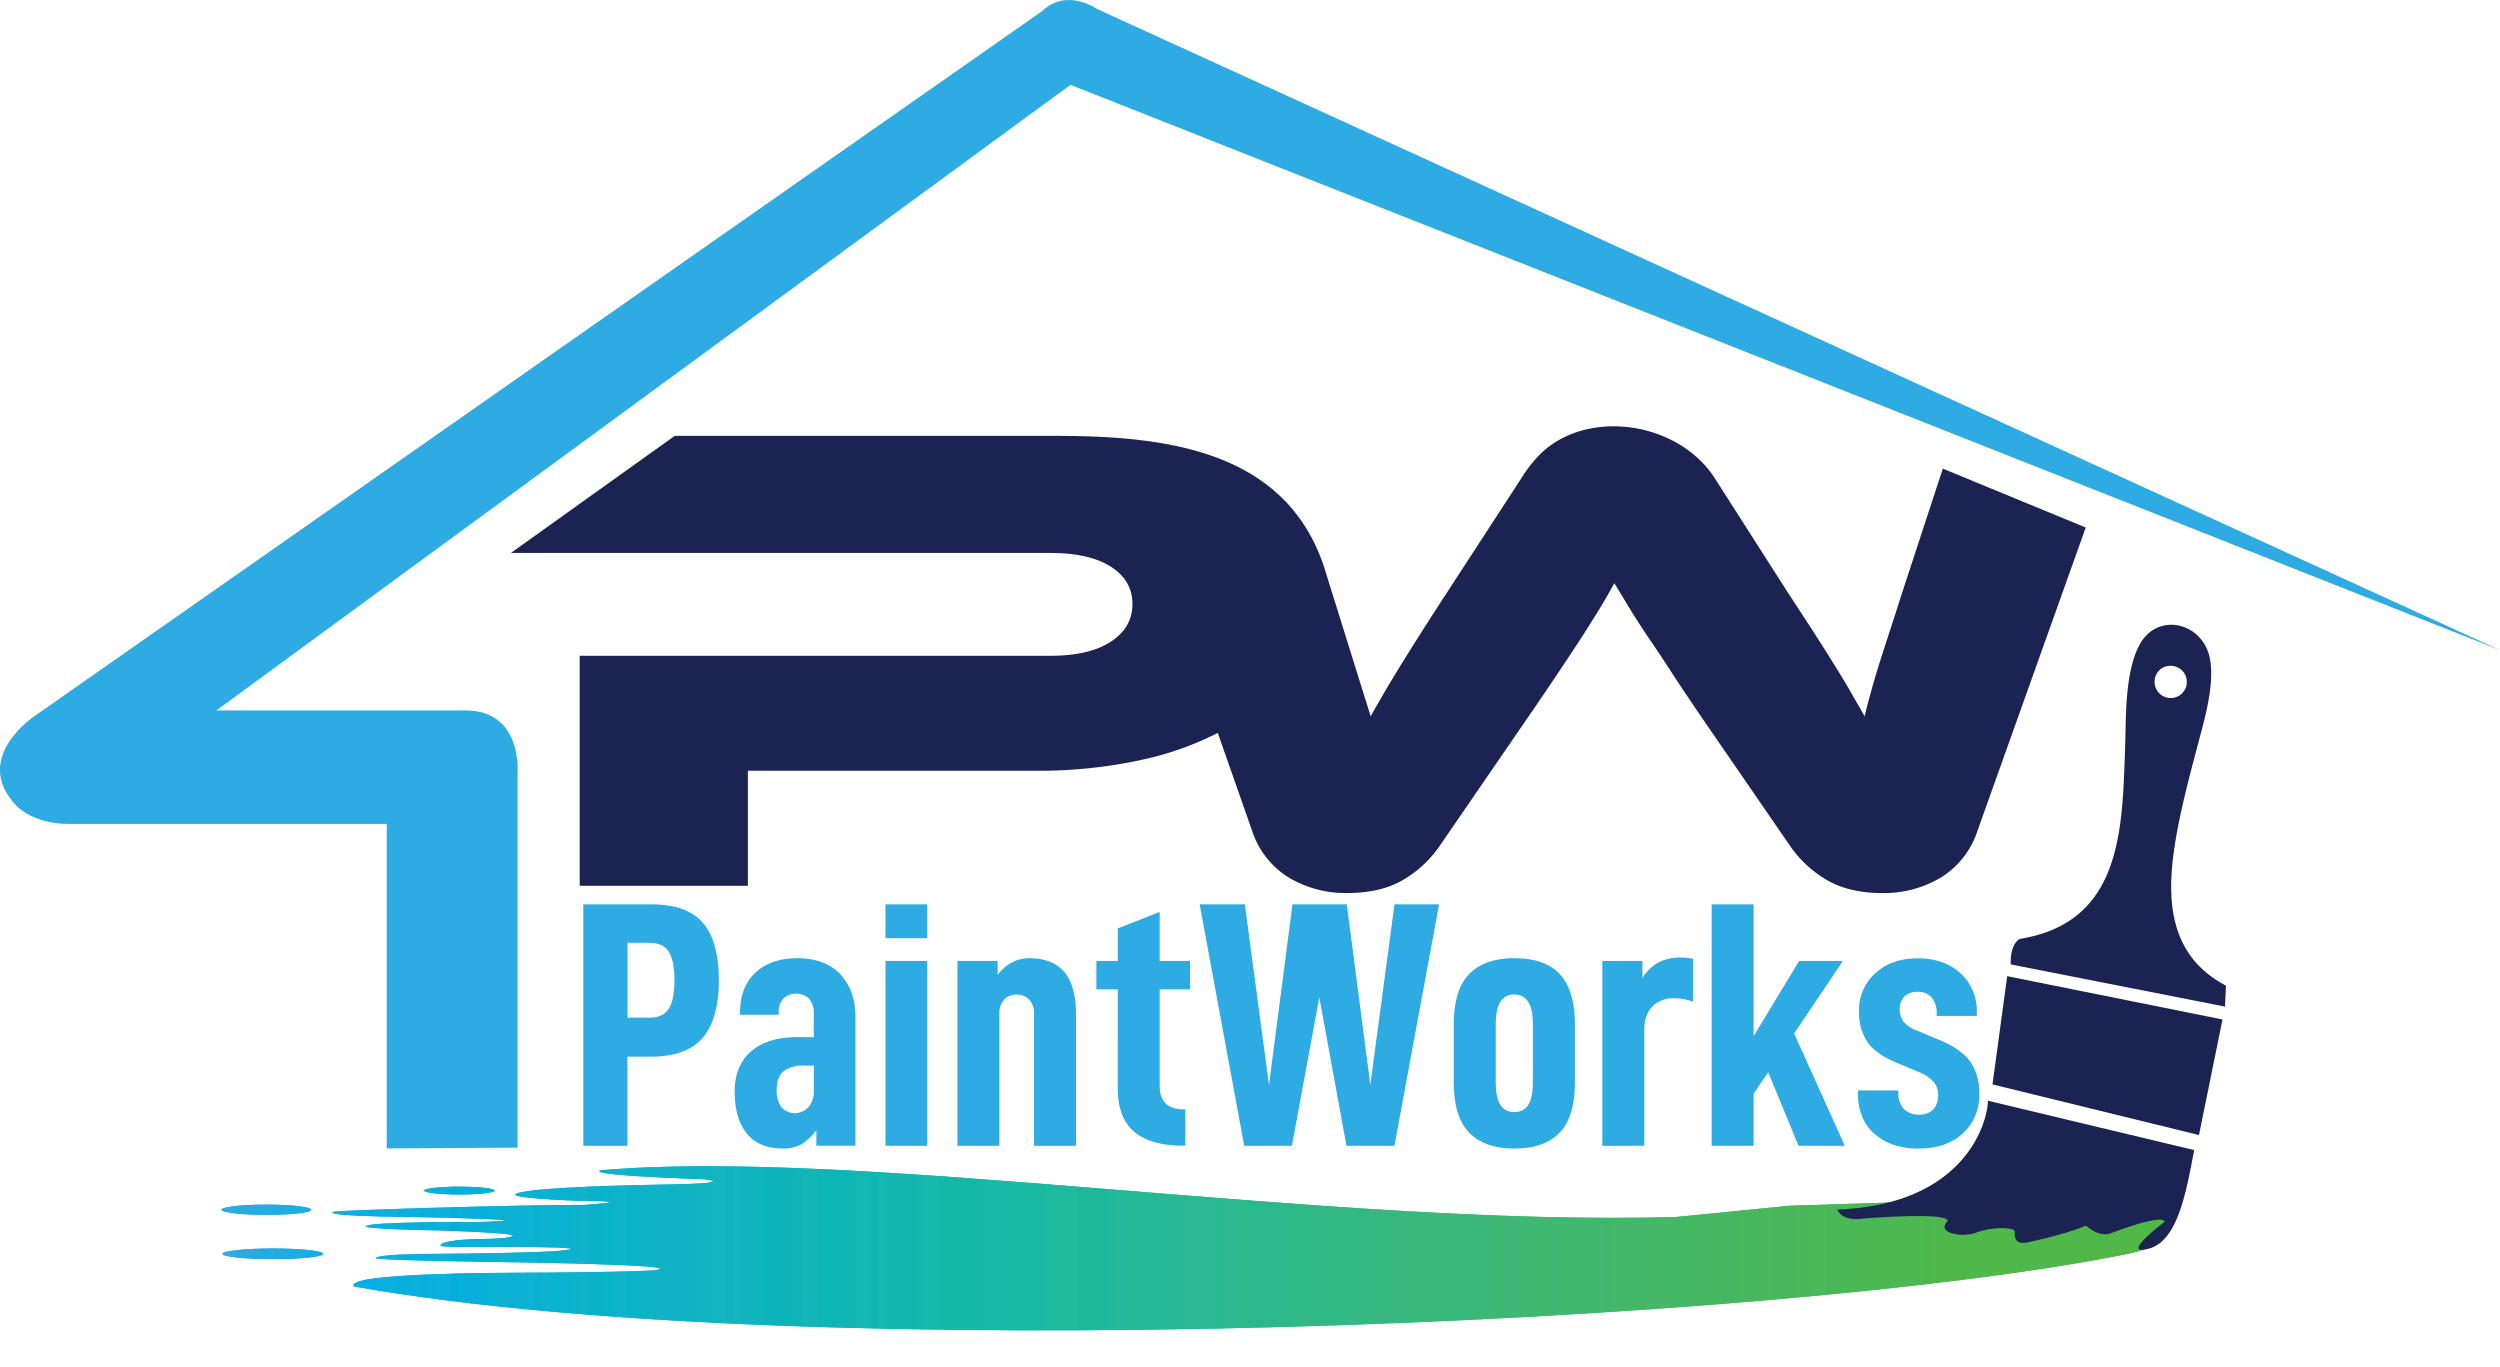 <svg id="Layer_1" data-name="Layer 1" xmlns="http://www.w3.org/2000/svg" xmlns:xlink="http://www.w3.org/1999/xlink" viewBox="0 0 729.36 398.77"><defs><style>.cls-1{fill:none;clip-rule:evenodd;}.cls-2{clip-path:url(#clip-path);}.cls-167,.cls-3{fill:#2dabe2;}.cls-4{fill:#29abe2;}.cls-5{fill:#28abe2;}.cls-6{fill:#25abe2;}.cls-7{fill:#24ace3;}.cls-8{fill:#20abe3;}.cls-9{fill:#1cade4;}.cls-10{fill:#17ade4;}.cls-11{fill:#15ade4;}.cls-12{fill:#0caee5;}.cls-13{fill:#06afe2;}.cls-14{fill:#09afe1;}.cls-15{fill:#0dafdf;}.cls-16{fill:#05afde;}.cls-17{fill:#08afdd;}.cls-18{fill:#0aafdc;}.cls-19{fill:#07b0dc;}.cls-20{fill:#09b0db;}.cls-21{fill:#0cb0da;}.cls-22{fill:#01b0da;}.cls-23{fill:#05b0d9;}.cls-24{fill:#06b0d8;}.cls-25{fill:#05b1d7;}.cls-26{fill:#08b1d6;}.cls-27{fill:#0cb1d4;}.cls-28{fill:#0ab1d4;}.cls-29{fill:#0db1d3;}.cls-30{fill:#09b1d1;}.cls-31{fill:#0eb2d1;}.cls-32{fill:#08b2d0;}.cls-33{fill:#0bb2cf;}.cls-34{fill:#0eb2cd;}.cls-35{fill:#10b2cc;}.cls-36{fill:#08b2cb;}.cls-37{fill:#0ab2cb;}.cls-38{fill:#0eb3cb;}.cls-39{fill:#10b3ca;}.cls-40{fill:#09b3c9;}.cls-41{fill:#0cb3c8;}.cls-42{fill:#0fb3c6;}.cls-43{fill:#10b3c6;}.cls-44{fill:#10b3c3;}.cls-45{fill:#11b3c3;}.cls-46{fill:#11b4c2;}.cls-47{fill:#14b4c0;}.cls-48{fill:#10b3bf;}.cls-49{fill:#13b5bf;}.cls-50{fill:#0eb4be;}.cls-51{fill:#10b4bc;}.cls-52{fill:#10b5bb;}.cls-53{fill:#0ab4ba;}.cls-54{fill:#0cb4b9;}.cls-55{fill:#0eb4b8;}.cls-56{fill:#13b5b7;}.cls-57{fill:#14b5b6;}.cls-58{fill:#0cb6b5;}.cls-59{fill:#0db6b5;}.cls-60{fill:#11b5b2;}.cls-61{fill:#13b7b3;}.cls-62{fill:#14b7b1;}.cls-63{fill:#0eb7b1;}.cls-64{fill:#15b7b1;}.cls-65{fill:#10b6af;}.cls-66{fill:#12b6af;}.cls-67{fill:#13b6ad;}.cls-68{fill:#14b6ad;}.cls-69{fill:#17b8ac;}.cls-70{fill:#13b8aa;}.cls-71{fill:#14b7aa;}.cls-72{fill:#15b7a8;}.cls-73{fill:#16b7a8;}.cls-74{fill:#17b7a7;}.cls-75{fill:#18b9a6;}.cls-76{fill:#19b9a5;}.cls-77{fill:#1ab9a4;}.cls-78{fill:#1cb9a2;}.cls-79{fill:#18b9a0;}.cls-80{fill:#1db9a0;}.cls-81{fill:#1eb99f;}.cls-82{fill:#1fb99e;}.cls-83{fill:#1fb99d;}.cls-84{fill:#1cb89c;}.cls-85{fill:#1db89b;}.cls-86{fill:#1eb89a;}.cls-87{fill:#23b899;}.cls-88{fill:#24b898;}.cls-89{fill:#25b897;}.cls-90{fill:#25b896;}.cls-91{fill:#26b894;}.cls-92{fill:#27b893;}.cls-93{fill:#28b892;}.cls-94{fill:#29b890;}.cls-95{fill:#26b88f;}.cls-96{fill:#29b88f;}.cls-97{fill:#2ab88e;}.cls-98{fill:#2ab88d;}.cls-99{fill:#2bb88b;}.cls-100{fill:#2cb88a;}.cls-101{fill:#2cb889;}.cls-102{fill:#2db888;}.cls-103{fill:#30b887;}.cls-104{fill:#31b886;}.cls-105{fill:#31b885;}.cls-106{fill:#32b882;}.cls-107{fill:#33b881;}.cls-108{fill:#35b881;}.cls-109{fill:#35b880;}.cls-110{fill:#36b87f;}.cls-111{fill:#36b87e;}.cls-112{fill:#37b87d;}.cls-113{fill:#37b87c;}.cls-114{fill:#3ab87b;}.cls-115{fill:#3ab87a;}.cls-116{fill:#3ab879;}.cls-117{fill:#3bb878;}.cls-118{fill:#3bb877;}.cls-119{fill:#3db876;}.cls-120{fill:#3eb875;}.cls-121{fill:#3eb873;}.cls-122{fill:#3fb872;}.cls-123{fill:#3fb871;}.cls-124{fill:#3fb870;}.cls-125{fill:#40b86e;}.cls-126{fill:#40b86d;}.cls-127{fill:#41b76b;}.cls-128{fill:#43b86b;}.cls-129{fill:#43b86a;}.cls-130{fill:#43b869;}.cls-131{fill:#44b867;}.cls-132{fill:#44b866;}.cls-133{fill:#42b765;}.cls-134{fill:#44b865;}.cls-135{fill:#45b763;}.cls-136{fill:#45b762;}.cls-137{fill:#45b761;}.cls-138{fill:#45b760;}.cls-139{fill:#45b75f;}.cls-140{fill:#48b85e;}.cls-141{fill:#48b85d;}.cls-142{fill:#48b75c;}.cls-143{fill:#48b75b;}.cls-144{fill:#49b75a;}.cls-145{fill:#4ab85a;}.cls-146{fill:#4bb859;}.cls-147{fill:#49b758;}.cls-148{fill:#4bb857;}.cls-149{fill:#4bb856;}.cls-150{fill:#4bb855;}.cls-151{fill:#4cb854;}.cls-152{fill:#4cb853;}.cls-153{fill:#4cb852;}.cls-154{fill:#4cb851;}.cls-155{fill:#4cb850;}.cls-156{fill:#4db74e;}.cls-157{fill:#4eb84d;}.cls-158{fill:#4fb84c;}.cls-159{fill:#4fb84b;}.cls-160{fill:#4fb84a;}.cls-161{fill:#4fb849;}.cls-162{fill:#4fb848;}.cls-163{fill:#51b848;}.cls-164{fill:#52b848;}.cls-165,.cls-166{fill:#1a2352;}.cls-165,.cls-167{fill-rule:evenodd;}</style><clipPath id="clip-path" transform="translate(-36.28 -107.57)"><path class="cls-1" d="M525.24,462.62C424.71,465.51,286.05,442.39,211.52,449c0,0-6.23,1.37,30.4,2.63,0,0,10.61,1.23-13.11,1.55,0,0-42.64.62-42.18,3.05,0,0,.6,1,18.32,1.66,0,0,19.37,0,1.85,1.2-17.86-.08-73,1.6-73.07,2,0,0-5.52,1.23,22.15,1.52,0,0,45.15.83,19.8,1.48,0,0-32.49-.2-32.72,1.29,0,0-.11.8,21.89,1.17,0,0,25.24.77,20.52,1.8,0,0-.26.63-11.43.75,0,0-9.58.37-9.12,1.94,0,0,.34.43,10.83.31,0,0,36.07-.2,25.12,1,0,0-4.48.83-41,1.06,0,0-13.71.09-13.83,1.26,0,0-1.74.51,35.7,1.09,0,0,57,.74,45.75,2.37,0,0-5.32.63-42.41.77,0,0-49.07,0-45.38,4,132.51,23.52,415.2,11.2,517.54-9.55,14.17-2.85,13.69-10.14,12.66-17.63l-111.54,3.63ZM115.87,471.8c8.11,0,14.69.71,14.69,1.57s-6.58,1.54-14.69,1.54-14.69-.68-14.69-1.54,6.6-1.57,14.69-1.57ZM114,459c7.23,0,13.09.69,13.09,1.52S121.18,462,114,462s-13.11-.66-13.11-1.49S106.69,459,114,459Zm56.33-5.23c5.66,0,10.26.52,10.26,1.15s-4.6,1.14-10.26,1.14S160,455.54,160,454.91s4.6-1.15,10.29-1.15Z"/></clipPath></defs><g class="cls-2"><rect class="cls-3" x="64.56" y="334.82" width="2.23" height="63.96"/><rect class="cls-3" x="64.56" y="334.82" width="4.46" height="63.96"/><rect class="cls-3" x="66.79" y="334.82" width="4.46" height="63.96"/><rect class="cls-4" x="69.02" y="334.82" width="4.46" height="63.96"/><rect class="cls-4" x="71.25" y="334.82" width="4.46" height="63.96"/><rect class="cls-5" x="73.48" y="334.82" width="4.46" height="63.96"/><rect class="cls-6" x="75.71" y="334.82" width="4.46" height="63.96"/><rect class="cls-7" x="77.94" y="334.82" width="4.46" height="63.96"/><rect class="cls-8" x="80.16" y="334.82" width="4.46" height="63.96"/><rect class="cls-8" x="82.39" y="334.82" width="4.46" height="63.96"/><rect class="cls-9" x="84.62" y="334.82" width="4.46" height="63.96"/><rect class="cls-9" x="86.85" y="334.82" width="4.46" height="63.96"/><rect class="cls-10" x="89.08" y="334.82" width="4.46" height="63.96"/><rect class="cls-11" x="91.31" y="334.82" width="4.46" height="63.96"/><rect class="cls-11" x="93.54" y="334.82" width="4.46" height="63.96"/><rect class="cls-12" x="95.77" y="334.82" width="4.46" height="63.96"/><rect class="cls-12" x="98" y="334.82" width="4.46" height="63.96"/><rect class="cls-12" x="100.23" y="334.82" width="4.46" height="63.96"/><rect class="cls-12" x="102.46" y="334.82" width="4.46" height="63.96"/><rect class="cls-13" x="104.68" y="334.82" width="4.46" height="63.96"/><rect class="cls-13" x="106.91" y="334.82" width="4.46" height="63.96"/><rect class="cls-14" x="109.14" y="334.82" width="4.46" height="63.96"/><rect class="cls-15" x="111.37" y="334.82" width="4.43" height="63.96"/><rect class="cls-15" x="113.6" y="334.82" width="4.43" height="63.96"/><rect class="cls-16" x="115.8" y="334.82" width="4.46" height="63.96"/><rect class="cls-17" x="118.03" y="334.82" width="4.46" height="63.96"/><rect class="cls-18" x="120.26" y="334.82" width="4.46" height="63.96"/><rect class="cls-19" x="122.49" y="334.82" width="4.46" height="63.96"/><rect class="cls-20" x="124.72" y="334.82" width="4.46" height="63.96"/><rect class="cls-21" x="126.95" y="334.82" width="4.46" height="63.96"/><rect class="cls-21" x="129.18" y="334.82" width="4.46" height="63.96"/><rect class="cls-22" x="131.4" y="334.82" width="4.46" height="63.96"/><rect class="cls-23" x="133.63" y="334.82" width="4.46" height="63.96"/><rect class="cls-24" x="135.86" y="334.82" width="4.46" height="63.96"/><rect class="cls-24" x="138.09" y="334.82" width="4.46" height="63.96"/><rect class="cls-25" x="140.32" y="334.82" width="4.46" height="63.96"/><rect class="cls-26" x="142.55" y="334.82" width="4.46" height="63.96"/><rect class="cls-27" x="144.78" y="334.82" width="4.46" height="63.96"/><rect class="cls-27" x="147.01" y="334.82" width="4.46" height="63.96"/><rect class="cls-28" x="149.24" y="334.82" width="4.46" height="63.96"/><rect class="cls-29" x="151.47" y="334.82" width="4.46" height="63.96"/><rect class="cls-29" x="153.69" y="334.82" width="4.46" height="63.96"/><rect class="cls-30" x="155.92" y="334.82" width="4.46" height="63.96"/><rect class="cls-31" x="158.15" y="334.82" width="4.46" height="63.96"/><rect class="cls-32" x="160.38" y="334.82" width="4.46" height="63.96"/><rect class="cls-32" x="162.61" y="334.82" width="4.46" height="63.96"/><rect class="cls-33" x="164.84" y="334.82" width="4.46" height="63.96"/><rect class="cls-34" x="167.07" y="334.82" width="4.46" height="63.96"/><rect class="cls-35" x="169.3" y="334.82" width="4.46" height="63.96"/><rect class="cls-36" x="171.53" y="334.82" width="4.46" height="63.96"/><rect class="cls-36" x="173.76" y="334.82" width="4.46" height="63.96"/><rect class="cls-37" x="175.99" y="334.82" width="4.46" height="63.96"/><rect class="cls-38" x="178.21" y="334.82" width="4.46" height="63.96"/><rect class="cls-39" x="180.44" y="334.82" width="4.46" height="63.96"/><rect class="cls-40" x="182.67" y="334.82" width="4.46" height="63.96"/><rect class="cls-41" x="184.9" y="334.82" width="4.46" height="63.96"/><rect class="cls-42" x="187.13" y="334.82" width="4.46" height="63.96"/><rect class="cls-42" x="189.36" y="334.82" width="4.46" height="63.96"/><rect class="cls-43" x="191.59" y="334.82" width="4.46" height="63.96"/><rect class="cls-43" x="193.82" y="334.82" width="4.46" height="63.96"/><rect class="cls-44" x="196.05" y="334.82" width="4.46" height="63.96"/><rect class="cls-44" x="198.28" y="334.82" width="4.46" height="63.96"/><rect class="cls-45" x="200.51" y="334.82" width="4.46" height="63.96"/><rect class="cls-46" x="202.73" y="334.82" width="4.43" height="63.96"/><rect class="cls-46" x="204.96" y="334.82" width="4.43" height="63.96"/><rect class="cls-47" x="207.16" y="334.82" width="4.46" height="63.96"/><rect class="cls-47" x="209.39" y="334.82" width="4.46" height="63.96"/><rect class="cls-48" x="211.62" y="334.82" width="4.46" height="63.96"/><rect class="cls-49" x="213.85" y="334.82" width="4.46" height="63.96"/><rect class="cls-50" x="216.08" y="334.82" width="4.46" height="63.96"/><rect class="cls-51" x="218.31" y="334.82" width="4.46" height="63.96"/><rect class="cls-52" x="220.54" y="334.82" width="4.46" height="63.96"/><rect class="cls-53" x="222.77" y="334.82" width="4.46" height="63.96"/><rect class="cls-53" x="225" y="334.82" width="4.46" height="63.96"/><rect class="cls-54" x="227.23" y="334.82" width="4.46" height="63.96"/><rect class="cls-54" x="229.45" y="334.82" width="4.46" height="63.96"/><rect class="cls-55" x="231.68" y="334.82" width="4.46" height="63.96"/><rect class="cls-56" x="233.91" y="334.82" width="4.46" height="63.96"/><rect class="cls-57" x="236.14" y="334.82" width="4.46" height="63.96"/><rect class="cls-58" x="238.37" y="334.82" width="4.46" height="63.96"/><rect class="cls-58" x="240.6" y="334.82" width="4.46" height="63.96"/><rect class="cls-59" x="242.83" y="334.82" width="4.46" height="63.96"/><rect class="cls-59" x="245.06" y="334.82" width="4.46" height="63.96"/><rect class="cls-60" x="247.29" y="334.82" width="4.46" height="63.96"/><rect class="cls-61" x="249.52" y="334.82" width="4.46" height="63.96"/><rect class="cls-62" x="251.75" y="334.82" width="4.46" height="63.96"/><rect class="cls-63" x="253.97" y="334.82" width="4.46" height="63.96"/><rect class="cls-64" x="256.2" y="334.82" width="4.46" height="63.96"/><rect class="cls-65" x="258.43" y="334.82" width="4.46" height="63.96"/><rect class="cls-66" x="260.66" y="334.82" width="4.46" height="63.96"/><rect class="cls-67" x="262.89" y="334.82" width="4.46" height="63.96"/><rect class="cls-67" x="265.12" y="334.82" width="4.46" height="63.96"/><rect class="cls-68" x="267.35" y="334.82" width="4.46" height="63.96"/><rect class="cls-69" x="269.58" y="334.82" width="4.46" height="63.96"/><rect class="cls-69" x="271.81" y="334.82" width="4.46" height="63.96"/><rect class="cls-70" x="274.04" y="334.82" width="4.46" height="63.96"/><rect class="cls-71" x="276.26" y="334.82" width="4.46" height="63.96"/><rect class="cls-72" x="278.49" y="334.82" width="4.46" height="63.96"/><rect class="cls-72" x="280.72" y="334.82" width="4.46" height="63.96"/><rect class="cls-73" x="282.95" y="334.82" width="4.46" height="63.96"/><rect class="cls-74" x="285.18" y="334.82" width="4.46" height="63.96"/><rect class="cls-75" x="287.41" y="334.82" width="4.46" height="63.96"/><rect class="cls-75" x="289.64" y="334.82" width="4.46" height="63.96"/><rect class="cls-76" x="291.87" y="334.82" width="4.46" height="63.96"/><rect class="cls-77" x="294.1" y="334.82" width="4.43" height="63.96"/><rect class="cls-77" x="296.33" y="334.82" width="4.43" height="63.96"/><rect class="cls-78" x="298.53" y="334.82" width="4.46" height="63.96"/><rect class="cls-78" x="300.76" y="334.82" width="4.46" height="63.96"/><rect class="cls-79" x="302.98" y="334.82" width="4.46" height="63.96"/><rect class="cls-80" x="305.21" y="334.82" width="4.46" height="63.96"/><rect class="cls-81" x="307.44" y="334.82" width="4.46" height="63.96"/><rect class="cls-82" x="309.67" y="334.82" width="4.46" height="63.96"/><rect class="cls-83" x="311.9" y="334.82" width="4.46" height="63.96"/><rect class="cls-84" x="314.13" y="334.82" width="4.46" height="63.96"/><rect class="cls-84" x="316.36" y="334.82" width="4.46" height="63.96"/><rect class="cls-85" x="318.59" y="334.82" width="4.46" height="63.96"/><rect class="cls-85" x="320.82" y="334.82" width="4.46" height="63.96"/><rect class="cls-86" x="323.05" y="334.82" width="4.46" height="63.96"/><rect class="cls-87" x="325.28" y="334.82" width="4.46" height="63.96"/><rect class="cls-88" x="327.5" y="334.82" width="4.46" height="63.96"/><rect class="cls-89" x="329.73" y="334.82" width="4.46" height="63.96"/><rect class="cls-89" x="331.96" y="334.82" width="4.46" height="63.96"/><rect class="cls-90" x="334.19" y="334.82" width="4.46" height="63.96"/><rect class="cls-90" x="336.42" y="334.82" width="4.46" height="63.96"/><rect class="cls-91" x="338.65" y="334.82" width="4.46" height="63.96"/><rect class="cls-91" x="340.88" y="334.82" width="4.46" height="63.96"/><rect class="cls-92" x="343.11" y="334.82" width="4.46" height="63.96"/><rect class="cls-93" x="345.34" y="334.82" width="4.46" height="63.96"/><rect class="cls-93" x="347.57" y="334.82" width="4.46" height="63.96"/><rect class="cls-94" x="349.79" y="334.82" width="4.46" height="63.96"/><rect class="cls-94" x="352.02" y="334.82" width="4.46" height="63.96"/><rect class="cls-95" x="354.25" y="334.82" width="4.46" height="63.96"/><rect class="cls-96" x="356.48" y="334.82" width="4.46" height="63.96"/><rect class="cls-97" x="358.71" y="334.82" width="4.46" height="63.96"/><rect class="cls-98" x="360.94" y="334.82" width="4.46" height="63.96"/><rect class="cls-99" x="363.17" y="334.82" width="4.46" height="63.96"/><rect class="cls-99" x="365.4" y="334.82" width="4.46" height="63.96"/><rect class="cls-99" x="367.63" y="334.82" width="4.46" height="63.96"/><rect class="cls-100" x="369.86" y="334.82" width="4.46" height="63.96"/><rect class="cls-100" x="372.09" y="334.82" width="4.46" height="63.96"/><rect class="cls-101" x="374.31" y="334.82" width="4.46" height="63.96"/><rect class="cls-102" x="376.54" y="334.82" width="4.46" height="63.96"/><rect class="cls-103" x="378.77" y="334.82" width="4.46" height="63.96"/><rect class="cls-104" x="381" y="334.82" width="4.46" height="63.96"/><rect class="cls-104" x="383.23" y="334.82" width="4.43" height="63.96"/><rect class="cls-105" x="385.46" y="334.82" width="4.43" height="63.96"/><rect class="cls-105" x="387.66" y="334.82" width="4.46" height="63.96"/><rect class="cls-106" x="389.89" y="334.82" width="4.46" height="63.96"/><rect class="cls-106" x="392.12" y="334.82" width="4.46" height="63.96"/><rect class="cls-106" x="394.35" y="334.82" width="4.46" height="63.96"/><rect class="cls-107" x="396.58" y="334.82" width="4.46" height="63.96"/><rect class="cls-108" x="398.81" y="334.82" width="4.46" height="63.96"/><rect class="cls-109" x="401.04" y="334.82" width="4.46" height="63.96"/><rect class="cls-110" x="403.26" y="334.82" width="4.46" height="63.96"/><rect class="cls-111" x="405.49" y="334.82" width="4.46" height="63.96"/><rect class="cls-111" x="407.72" y="334.82" width="4.46" height="63.96"/><rect class="cls-112" x="409.95" y="334.82" width="4.46" height="63.96"/><rect class="cls-113" x="412.18" y="334.82" width="4.46" height="63.96"/><rect class="cls-113" x="414.41" y="334.82" width="4.46" height="63.96"/><rect class="cls-114" x="416.64" y="334.82" width="4.46" height="63.96"/><rect class="cls-114" x="418.87" y="334.82" width="4.46" height="63.96"/><rect class="cls-115" x="421.1" y="334.82" width="4.46" height="63.96"/><rect class="cls-115" x="423.33" y="334.82" width="4.46" height="63.96"/><rect class="cls-116" x="425.55" y="334.82" width="4.46" height="63.96"/><rect class="cls-117" x="427.78" y="334.82" width="4.46" height="63.96"/><rect class="cls-118" x="430.01" y="334.82" width="4.46" height="63.96"/><rect class="cls-118" x="432.24" y="334.82" width="4.46" height="63.96"/><rect class="cls-119" x="434.47" y="334.82" width="4.46" height="63.96"/><rect class="cls-120" x="436.7" y="334.82" width="4.46" height="63.96"/><rect class="cls-120" x="438.93" y="334.82" width="4.46" height="63.96"/><rect class="cls-121" x="441.16" y="334.82" width="4.46" height="63.96"/><rect class="cls-121" x="443.39" y="334.82" width="4.46" height="63.96"/><rect class="cls-122" x="445.62" y="334.82" width="4.46" height="63.96"/><rect class="cls-122" x="447.84" y="334.82" width="4.46" height="63.96"/><rect class="cls-123" x="450.07" y="334.82" width="4.46" height="63.96"/><rect class="cls-123" x="452.3" y="334.82" width="4.46" height="63.96"/><rect class="cls-124" x="454.53" y="334.82" width="4.46" height="63.96"/><rect class="cls-125" x="456.76" y="334.82" width="4.46" height="63.96"/><rect class="cls-125" x="458.99" y="334.82" width="4.46" height="63.96"/><rect class="cls-125" x="461.22" y="334.82" width="4.46" height="63.96"/><rect class="cls-125" x="463.45" y="334.82" width="4.46" height="63.96"/><rect class="cls-126" x="465.68" y="334.82" width="4.46" height="63.96"/><rect class="cls-127" x="467.91" y="334.82" width="4.46" height="63.96"/><rect class="cls-128" x="470.14" y="334.82" width="4.46" height="63.96"/><rect class="cls-129" x="472.37" y="334.82" width="4.46" height="63.96"/><rect class="cls-129" x="474.59" y="334.82" width="4.43" height="63.96"/><rect class="cls-130" x="476.82" y="334.82" width="4.43" height="63.96"/><rect class="cls-130" x="479.02" y="334.82" width="4.46" height="63.96"/><rect class="cls-131" x="481.25" y="334.82" width="4.46" height="63.96"/><rect class="cls-131" x="483.48" y="334.82" width="4.46" height="63.96"/><rect class="cls-132" x="485.71" y="334.82" width="4.46" height="63.96"/><rect class="cls-133" x="487.94" y="334.82" width="4.46" height="63.96"/><rect class="cls-134" x="490.17" y="334.82" width="4.46" height="63.96"/><rect class="cls-135" x="492.4" y="334.82" width="4.46" height="63.96"/><rect class="cls-135" x="494.63" y="334.82" width="4.46" height="63.96"/><rect class="cls-136" x="496.86" y="334.82" width="4.46" height="63.96"/><rect class="cls-136" x="499.08" y="334.82" width="4.46" height="63.96"/><rect class="cls-137" x="501.31" y="334.82" width="4.46" height="63.96"/><rect class="cls-138" x="503.54" y="334.82" width="4.46" height="63.96"/><rect class="cls-139" x="505.77" y="334.82" width="4.46" height="63.96"/><rect class="cls-140" x="508" y="334.82" width="4.46" height="63.96"/><rect class="cls-140" x="510.23" y="334.82" width="4.46" height="63.96"/><rect class="cls-141" x="512.46" y="334.82" width="4.46" height="63.96"/><rect class="cls-141" x="514.69" y="334.82" width="4.46" height="63.96"/><rect class="cls-142" x="516.92" y="334.82" width="4.46" height="63.96"/><rect class="cls-143" x="519.15" y="334.82" width="4.46" height="63.96"/><rect class="cls-143" x="521.38" y="334.82" width="4.46" height="63.96"/><rect class="cls-144" x="523.6" y="334.82" width="4.46" height="63.96"/><rect class="cls-145" x="525.83" y="334.82" width="4.46" height="63.96"/><rect class="cls-146" x="528.06" y="334.82" width="4.46" height="63.96"/><rect class="cls-146" x="530.29" y="334.82" width="4.46" height="63.96"/><rect class="cls-147" x="532.52" y="334.82" width="4.46" height="63.96"/><rect class="cls-147" x="534.75" y="334.82" width="4.46" height="63.96"/><rect class="cls-148" x="536.98" y="334.82" width="4.46" height="63.96"/><rect class="cls-149" x="539.21" y="334.82" width="4.46" height="63.96"/><rect class="cls-149" x="541.44" y="334.82" width="4.46" height="63.96"/><rect class="cls-150" x="543.67" y="334.82" width="4.46" height="63.96"/><rect class="cls-151" x="545.9" y="334.82" width="4.46" height="63.96"/><rect class="cls-152" x="548.12" y="334.82" width="4.46" height="63.96"/><rect class="cls-152" x="550.35" y="334.82" width="4.46" height="63.96"/><rect class="cls-153" x="552.58" y="334.82" width="4.46" height="63.96"/><rect class="cls-154" x="554.81" y="334.82" width="4.46" height="63.96"/><rect class="cls-154" x="557.04" y="334.82" width="4.46" height="63.96"/><rect class="cls-155" x="559.27" y="334.82" width="4.46" height="63.96"/><rect class="cls-156" x="561.5" y="334.82" width="4.46" height="63.96"/><rect class="cls-157" x="563.73" y="334.82" width="4.46" height="63.96"/><rect class="cls-157" x="565.96" y="334.82" width="4.43" height="63.96"/><rect class="cls-158" x="568.19" y="334.82" width="4.43" height="63.96"/><rect class="cls-159" x="570.39" y="334.82" width="4.46" height="63.96"/><rect class="cls-160" x="572.62" y="334.82" width="4.46" height="63.96"/><rect class="cls-160" x="574.84" y="334.82" width="4.46" height="63.96"/><rect class="cls-160" x="577.07" y="334.82" width="4.46" height="63.96"/><rect class="cls-161" x="579.3" y="334.82" width="4.46" height="63.96"/><rect class="cls-161" x="581.53" y="334.82" width="4.46" height="63.96"/><rect class="cls-162" x="583.76" y="334.82" width="4.46" height="63.96"/><rect class="cls-162" x="585.99" y="334.82" width="4.46" height="63.96"/><rect class="cls-162" x="588.22" y="334.82" width="4.46" height="63.96"/><rect class="cls-162" x="590.45" y="334.82" width="4.46" height="63.96"/><rect class="cls-162" x="592.68" y="334.82" width="4.46" height="63.96"/><rect class="cls-162" x="594.91" y="334.82" width="4.46" height="63.96"/><rect class="cls-162" x="597.13" y="334.82" width="4.46" height="63.96"/><rect class="cls-162" x="599.36" y="334.82" width="4.46" height="63.96"/><rect class="cls-162" x="601.59" y="334.82" width="4.46" height="63.96"/><rect class="cls-163" x="603.82" y="334.82" width="4.46" height="63.96"/><rect class="cls-163" x="606.05" y="334.82" width="4.46" height="63.96"/><rect class="cls-163" x="608.28" y="334.82" width="4.46" height="63.96"/><rect class="cls-162" x="610.51" y="334.82" width="4.46" height="63.96"/><rect class="cls-162" x="612.74" y="334.82" width="4.46" height="63.96"/><rect class="cls-163" x="614.97" y="334.82" width="4.46" height="63.96"/><rect class="cls-163" x="617.2" y="334.82" width="4.46" height="63.96"/><rect class="cls-163" x="619.43" y="334.82" width="4.46" height="63.96"/><rect class="cls-163" x="621.65" y="334.82" width="4.46" height="63.96"/><rect class="cls-163" x="623.88" y="334.82" width="4.46" height="63.96"/><rect class="cls-163" x="626.11" y="334.82" width="4.46" height="63.96"/><rect class="cls-163" x="628.34" y="334.82" width="4.46" height="63.96"/><rect class="cls-163" x="630.57" y="334.82" width="4.46" height="63.96"/><rect class="cls-164" x="632.8" y="334.82" width="4.46" height="63.96"/><rect class="cls-164" x="635.03" y="334.82" height="63.96"/></g><path class="cls-165" d="M656.44,318.36c-.08,4.69-.25,10.66-.51,16.18-.94,22.14-4.63,42.78-30.38,46.95,0,0-2.83,1.14-2.66,7.43l62.53,12.32.26-6.12c-16.06-8.46-17.49-24-15-40.44,1.6-10.71,4.94-22.75,7.31-31.75,1.63-6.2,4.35-15.74,3.06-23-1.89-10.58-14.72-13.84-20.18-4.92-3.85,6.32-4.25,17-4.43,23.35Zm-34.57,74-4.29,31.58,60.24,14.77L684.68,405Zm47.43-90.54a4.7,4.7,0,1,1-4.43,4.69,4.58,4.58,0,0,1,4.43-4.69Z" transform="translate(-36.28 -107.57)"/><path class="cls-165" d="M616.26,428.7c-.25,7.26-7.4,30.35-43.92,31.75,0,0,.94,3.55,7.52,2.63,0,0,24.8-2.06,24.63.71,0,0-3.37,3,2.91,3.92a11.55,11.55,0,0,0,5.69-.63s5.55-2,10.12-.88c0,0,1.11.2.88,1.14,0,0-.51,3.49,3.46,2.74,0,0,10.83-2.2,17.32-4.94,0,0,3.66,3.6,7.4,2.17,0,0,14.63-5.72,15.55-3.31,0,0-13.38,10.08-4.72,7.88s11.06-17.06,13.32-28.78Z" transform="translate(-36.28 -107.57)"/><path class="cls-166" d="M391.56,321.39A90.17,90.17,0,0,1,371,328.88a139.86,139.86,0,0,1-33.12,3.54H254.47V366H205.4v-67.1H342.6q11.44,0,17.75-4.12c4.2-2.74,6.32-6.4,6.32-11s-2.12-8.2-6.32-10.89-10.12-4-17.75-4H185.34l47.78-34.15H344.43c32.72,0,68.5,4.37,78.91,40.72l12.83,41.1c2.54-4.57,5.51-9.66,8.94-15.2s7.89-12.61,13.43-21.09l21.47-33a38.75,38.75,0,0,1,6.17-7.75c14.06-12.92,40.15-8.66,50.49,7.75l21.21,33.18c3,4.57,5.63,8.6,7.86,12.06s4.2,6.6,5.94,9.4,3.32,5.4,4.66,7.77l3.94,6.86q1.89-7.84,4.63-16.49c1.83-5.74,4-12.29,6.32-19.6l11.86-36.16,41.69,17.18-31.63,88.62a25.05,25.05,0,0,1-10.86,13.63,32.32,32.32,0,0,1-16.78,4.4c-6.34,0-11.71-1.22-16.09-3.71a33.68,33.68,0,0,1-11-10.2l-25.5-37.07c-3.48-5.12-6.51-9.6-9-13.46s-4.83-7.32-6.92-10.4-3.83-5.83-5.35-8.32l-4.4-7.26c-1.28,2.35-2.65,4.77-4.17,7.26s-3.26,5.26-5.23,8.32-4.26,6.51-6.8,10.31-5.54,8.24-9.06,13.35L456.4,354.2a33.35,33.35,0,0,1-10.83,10.11c-4.37,2.55-9.8,3.8-16.32,3.8a32.39,32.39,0,0,1-16.77-4.4,25.05,25.05,0,0,1-10.86-13.63Z" transform="translate(-36.28 -107.57)"/><path class="cls-3" d="M241.41,376.89q-4.59-5.49-15.35-5.49h-19.6v70.45h12.86v-26h6.74c7,0,12.12-1.86,15.24-5.51S246,401,246,393.55s-1.51-13-4.57-16.66Zm-10,24.92q-1.63,2.65-5.74,2.66h-6.32V382.63h6.32c2.74,0,4.65.89,5.74,2.63s1.63,4.55,1.63,8.29-.54,6.49-1.63,8.26Zm50-10.06q-4.5-4.63-12.6-4.63c-4.92,0-8.95,1.34-12,4.09s-4.63,6.71-4.63,12v.4h11.29v-.8a5.36,5.36,0,0,1,1.37-3.89,4.9,4.9,0,0,1,3.68-1.43,4.76,4.76,0,0,1,3.83,1.49,6.25,6.25,0,0,1,1.35,4.34v6.83H269c-5.89,0-10.43,1.37-13.6,4.15S250.61,421,250.61,426c0,5.23,1.17,9.32,3.55,12.26s5.85,4.38,10.48,4.38a10.67,10.67,0,0,0,5.49-1.26,17.53,17.53,0,0,0,4.32-4.06v4.52h11.4V404.27c0-5.23-1.52-9.41-4.49-12.52Zm-9.29,38.81a5.3,5.3,0,0,1-7.85.06,8.14,8.14,0,0,1-1.38-5.12c0-2.51.66-4.32,2-5.4a8.64,8.64,0,0,1,5.66-1.63h3.17v7.23a7.18,7.18,0,0,1-1.55,4.86Zm22.49-42.64v53.93H306.8V387.92Zm0-16.52v9.89H306.8V371.4Zm21,16.52v53.93h12.23V403.44a6,6,0,0,1,1.37-4.23,4.87,4.87,0,0,1,3.69-1.49,5,5,0,0,1,3.66,1.49,5.92,5.92,0,0,1,1.4,4.23v38.41h12.23v-38.5q0-16.25-13.6-16.23-5.37,0-9.26,4.8v-4Zm59,8.29h8.86v-8.29h-8.86V373.63l-12.23,4.8v9.49h-6.23v8.29h6.23V425.1c0,5.77,1.63,10,4.89,12.72s8.09,4,14.4,4h.43V431.22h-.43c-4.71,0-7.06-2.29-7.06-6.83Zm81.51-24.81h-13l-7.06,52.67-6.86-52.67H413.36l-6.86,52.67-7.05-52.67H386.27l13,70.45h13.91l8-43.3,7.92,43.3h14Zm8.83,66.65c3,3.08,7.43,4.6,13.17,4.6s10.15-1.52,13.15-4.6,4.48-8,4.48-14.89V406.61c0-6.86-1.51-11.83-4.48-14.92s-7.38-4.57-13.15-4.57-10.14,1.51-13.17,4.57-4.55,8.06-4.55,14.92v16.55q0,10.29,4.55,14.89Zm17.2-8.12A4.6,4.6,0,0,1,478,432a4.5,4.5,0,0,1-4-2.11c-.89-1.37-1.35-3.6-1.35-6.69V406.52c0-3.08.46-5.31,1.35-6.68a4.51,4.51,0,0,1,4-2.12,4.61,4.61,0,0,1,4.12,2.12q1.36,2.06,1.37,6.68v16.72q0,4.63-1.37,6.69Zm21.6-42v53.93H516V408c0-2.94.77-5.2,2.37-6.8a8.38,8.38,0,0,1,6.26-2.4,16.43,16.43,0,0,1,5.6,1V387.32a15.5,15.5,0,0,0-3.8-.4,13.51,13.51,0,0,0-6.18,1.37,12.76,12.76,0,0,0-4.8,4.63v-5Zm48.39,32.46L561,441.85h13.49l-14.78-32.78,14.23-21.15H561.17l-13.29,21.95V371.4H535.65v70.45h12.23V426.61Zm31,17.92c3.18,2.92,7.46,4.35,12.87,4.35s9.71-1.49,12.91-4.43a15,15,0,0,0,4.8-11.49,15.79,15.79,0,0,0-2.63-9.46q-2.65-3.6-8.65-6.17l-6.86-2.86a9.25,9.25,0,0,1-4-2.66,5.91,5.91,0,0,1-1.06-3.57,4.89,4.89,0,0,1,1.43-3.77,5.38,5.38,0,0,1,3.86-1.32,5.11,5.11,0,0,1,4,1.63,7,7,0,0,1,1.48,4.8v.6H613v-1a14.88,14.88,0,0,0-4.74-11.43q-4.75-4.37-12.46-4.37t-12.43,4.37a14.39,14.39,0,0,0-4.74,11,15.79,15.79,0,0,0,2.42,9c1.61,2.37,4.58,4.45,8.86,6.22l6.32,2.63a11.15,11.15,0,0,1,4.17,2.83,5.58,5.58,0,0,1,1.32,3.72,6.08,6.08,0,0,1-1.43,4.34,5.59,5.59,0,0,1-4.15,1.49,5.74,5.74,0,0,1-4.43-1.69,6.73,6.73,0,0,1-1.6-4.74v-.63h-11.8v.63c0,5.09,1.57,9.09,4.74,12Z" transform="translate(-36.28 -107.57)"/><path class="cls-167" d="M187.28,442.39V332.85s1.38-18-15.08-18H99.38l249.2-182.53L765.64,297.24,356.29,110.17s-8.83-6.23-15.94.62L46.48,316.39S27.79,328.62,41,342.57c0,0,4.74,5.37,15.23,5.37H149.1v94.68Z" transform="translate(-36.28 -107.57)"/></svg>